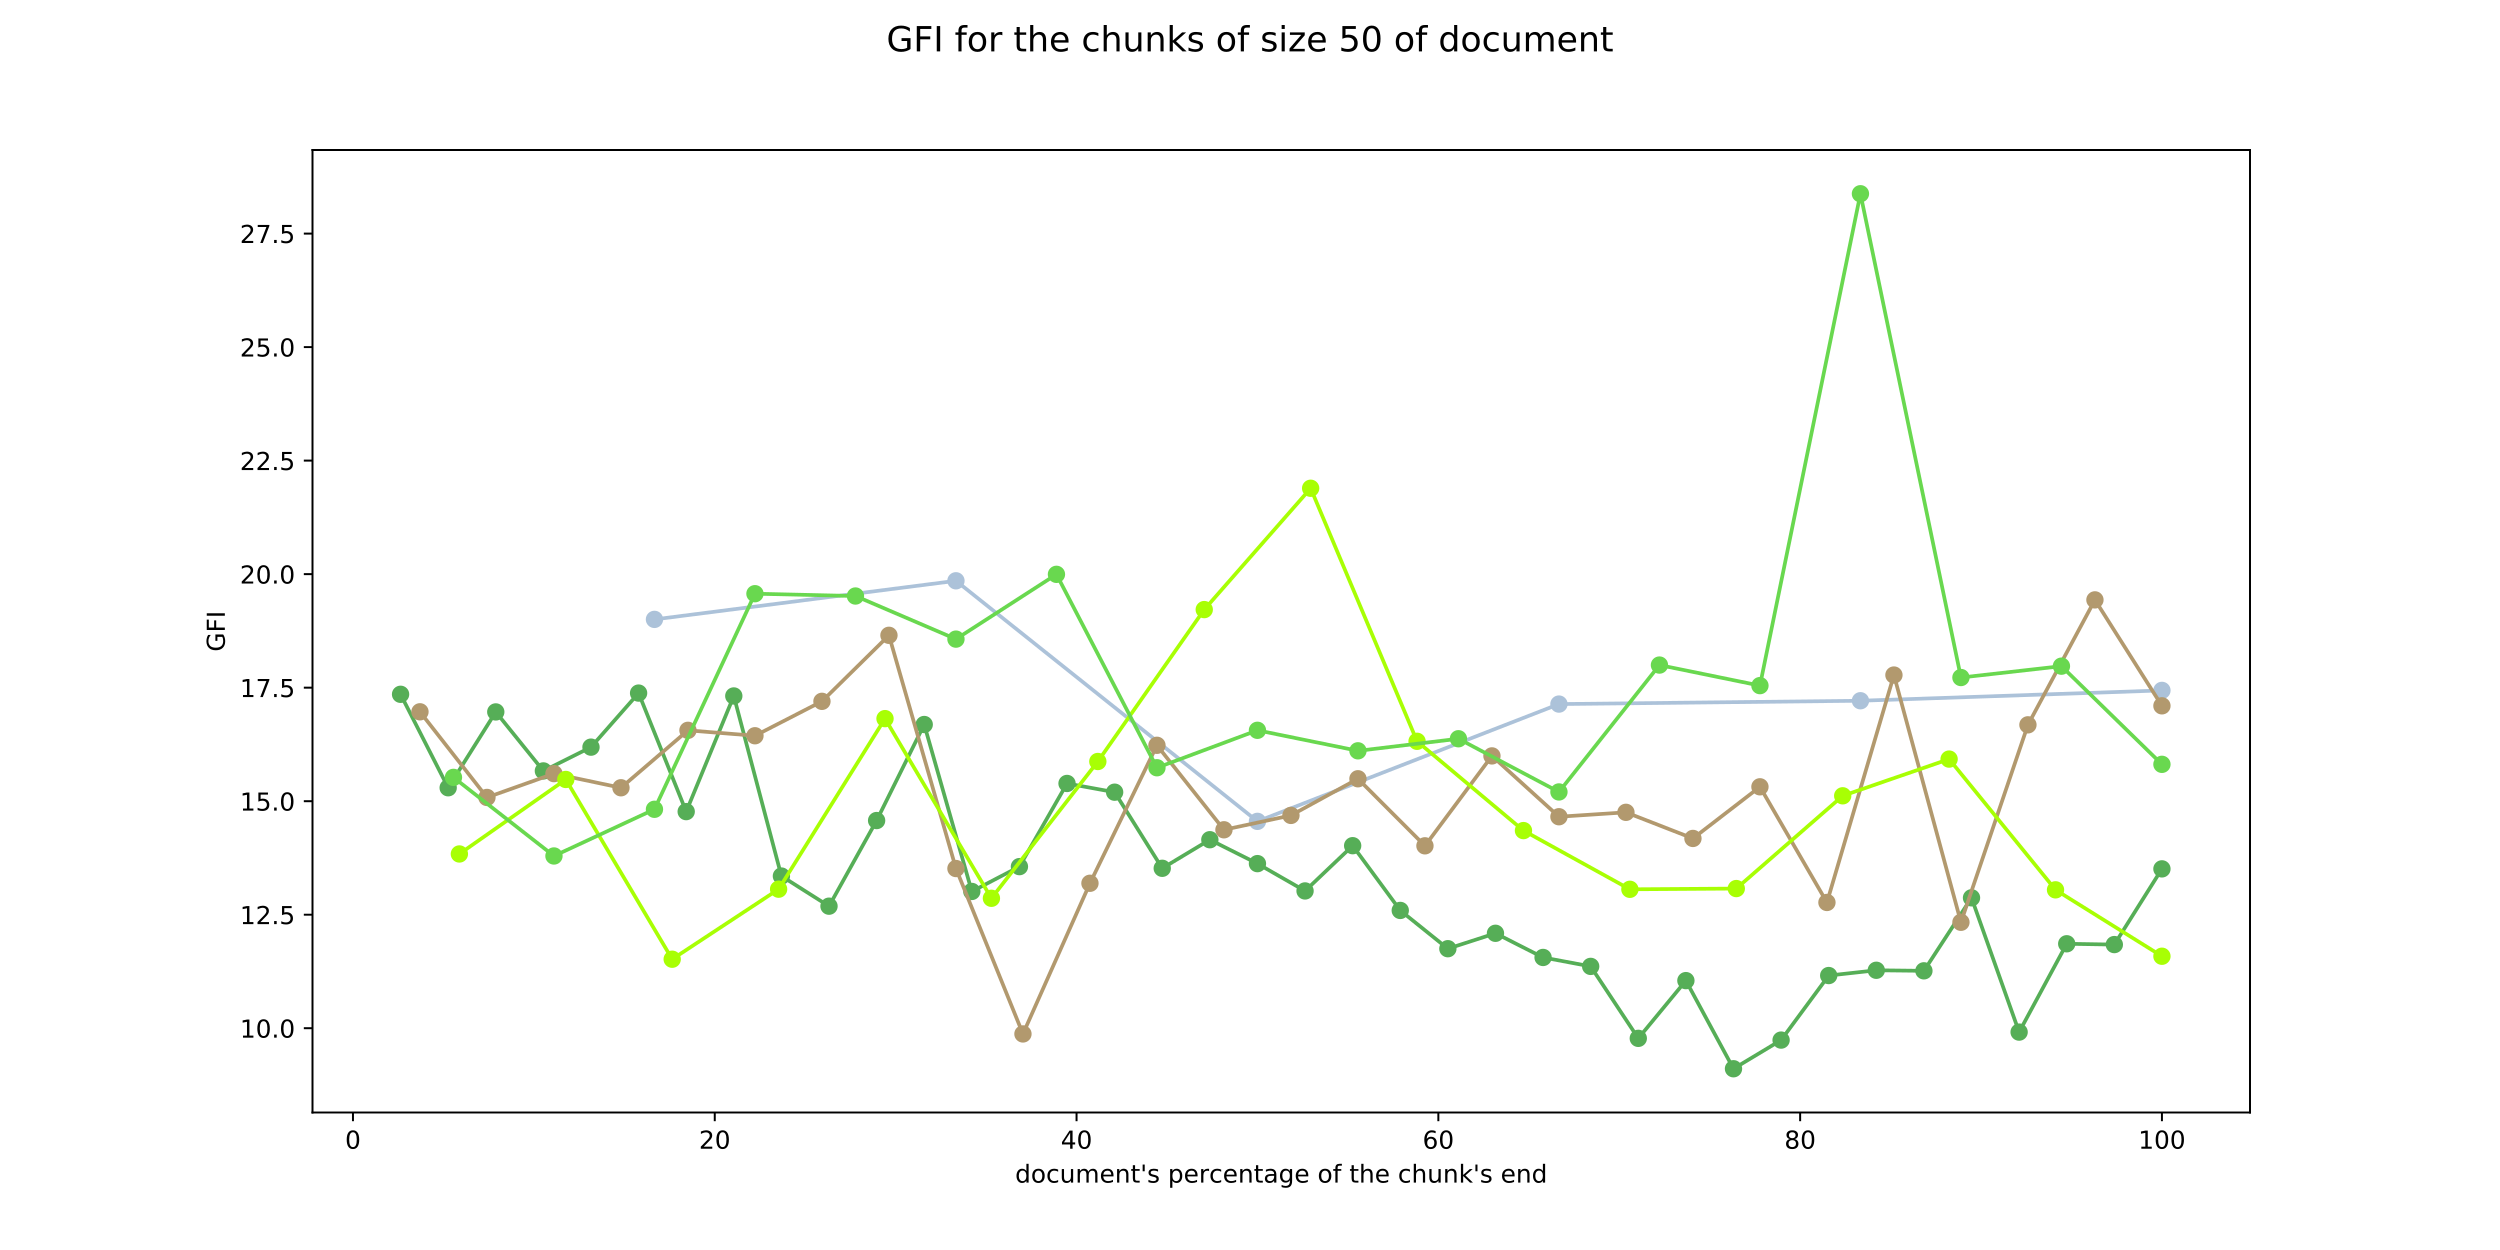 <?xml version="1.0" encoding="utf-8" standalone="no"?>
<!DOCTYPE svg PUBLIC "-//W3C//DTD SVG 1.1//EN"
  "http://www.w3.org/Graphics/SVG/1.1/DTD/svg11.dtd">
<!-- Created with matplotlib (http://matplotlib.org/) -->
<svg height="504pt" version="1.1" viewBox="0 0 1008 504" width="1008pt" xmlns="http://www.w3.org/2000/svg" xmlns:xlink="http://www.w3.org/1999/xlink">
 <defs>
  <style type="text/css">
*{stroke-linecap:butt;stroke-linejoin:round;}
  </style>
 </defs>
 <g id="figure_1">
  <g id="patch_1">
   <path d="M 0 504 
L 1008 504 
L 1008 0 
L 0 0 
z
" style="fill:#ffffff;"/>
  </g>
  <g id="axes_1">
   <g id="patch_2">
    <path d="M 126 448.56 
L 907.2 448.56 
L 907.2 60.48 
L 126 60.48 
z
" style="fill:#ffffff;"/>
   </g>
   <g id="matplotlib.axis_1">
    <g id="xtick_1">
     <g id="line2d_1">
      <defs>
       <path d="M 0 0 
L 0 3.5 
" id="mff44b86aa5" style="stroke:#000000;stroke-width:0.8;"/>
      </defs>
      <g>
       <use style="stroke:#000000;stroke-width:0.8;" x="142.315" xlink:href="#mff44b86aa5" y="448.56"/>
      </g>
     </g>
     <g id="text_1">
      <!-- 0 -->
      <defs>
       <path d="M 31.781 66.406 
Q 24.172 66.406 20.328 58.906 
Q 16.5 51.422 16.5 36.375 
Q 16.5 21.391 20.328 13.891 
Q 24.172 6.391 31.781 6.391 
Q 39.453 6.391 43.281 13.891 
Q 47.125 21.391 47.125 36.375 
Q 47.125 51.422 43.281 58.906 
Q 39.453 66.406 31.781 66.406 
z
M 31.781 74.219 
Q 44.047 74.219 50.516 64.516 
Q 56.984 54.828 56.984 36.375 
Q 56.984 17.969 50.516 8.266 
Q 44.047 -1.422 31.781 -1.422 
Q 19.531 -1.422 13.062 8.266 
Q 6.594 17.969 6.594 36.375 
Q 6.594 54.828 13.062 64.516 
Q 19.531 74.219 31.781 74.219 
z
" id="DejaVuSans-30"/>
      </defs>
      <g transform="translate(139.134 463.158)scale(0.1 -0.1)">
       <use xlink:href="#DejaVuSans-30"/>
      </g>
     </g>
    </g>
    <g id="xtick_2">
     <g id="line2d_2">
      <g>
       <use style="stroke:#000000;stroke-width:0.8;" x="288.19" xlink:href="#mff44b86aa5" y="448.56"/>
      </g>
     </g>
     <g id="text_2">
      <!-- 20 -->
      <defs>
       <path d="M 19.188 8.297 
L 53.609 8.297 
L 53.609 0 
L 7.328 0 
L 7.328 8.297 
Q 12.938 14.109 22.625 23.891 
Q 32.328 33.688 34.812 36.531 
Q 39.547 41.844 41.422 45.531 
Q 43.312 49.219 43.312 52.781 
Q 43.312 58.594 39.234 62.25 
Q 35.156 65.922 28.609 65.922 
Q 23.969 65.922 18.812 64.312 
Q 13.672 62.703 7.812 59.422 
L 7.812 69.391 
Q 13.766 71.781 18.938 73 
Q 24.125 74.219 28.422 74.219 
Q 39.75 74.219 46.484 68.547 
Q 53.219 62.891 53.219 53.422 
Q 53.219 48.922 51.531 44.891 
Q 49.859 40.875 45.406 35.406 
Q 44.188 33.984 37.641 27.219 
Q 31.109 20.453 19.188 8.297 
z
" id="DejaVuSans-32"/>
      </defs>
      <g transform="translate(281.828 463.158)scale(0.1 -0.1)">
       <use xlink:href="#DejaVuSans-32"/>
       <use x="63.623" xlink:href="#DejaVuSans-30"/>
      </g>
     </g>
    </g>
    <g id="xtick_3">
     <g id="line2d_3">
      <g>
       <use style="stroke:#000000;stroke-width:0.8;" x="434.065" xlink:href="#mff44b86aa5" y="448.56"/>
      </g>
     </g>
     <g id="text_3">
      <!-- 40 -->
      <defs>
       <path d="M 37.797 64.312 
L 12.891 25.391 
L 37.797 25.391 
z
M 35.203 72.906 
L 47.609 72.906 
L 47.609 25.391 
L 58.016 25.391 
L 58.016 17.188 
L 47.609 17.188 
L 47.609 0 
L 37.797 0 
L 37.797 17.188 
L 4.891 17.188 
L 4.891 26.703 
z
" id="DejaVuSans-34"/>
      </defs>
      <g transform="translate(427.703 463.158)scale(0.1 -0.1)">
       <use xlink:href="#DejaVuSans-34"/>
       <use x="63.623" xlink:href="#DejaVuSans-30"/>
      </g>
     </g>
    </g>
    <g id="xtick_4">
     <g id="line2d_4">
      <g>
       <use style="stroke:#000000;stroke-width:0.8;" x="579.941" xlink:href="#mff44b86aa5" y="448.56"/>
      </g>
     </g>
     <g id="text_4">
      <!-- 60 -->
      <defs>
       <path d="M 33.016 40.375 
Q 26.375 40.375 22.484 35.828 
Q 18.609 31.297 18.609 23.391 
Q 18.609 15.531 22.484 10.953 
Q 26.375 6.391 33.016 6.391 
Q 39.656 6.391 43.531 10.953 
Q 47.406 15.531 47.406 23.391 
Q 47.406 31.297 43.531 35.828 
Q 39.656 40.375 33.016 40.375 
z
M 52.594 71.297 
L 52.594 62.312 
Q 48.875 64.062 45.094 64.984 
Q 41.312 65.922 37.594 65.922 
Q 27.828 65.922 22.672 59.328 
Q 17.531 52.734 16.797 39.406 
Q 19.672 43.656 24.016 45.922 
Q 28.375 48.188 33.594 48.188 
Q 44.578 48.188 50.953 41.516 
Q 57.328 34.859 57.328 23.391 
Q 57.328 12.156 50.688 5.359 
Q 44.047 -1.422 33.016 -1.422 
Q 20.359 -1.422 13.672 8.266 
Q 6.984 17.969 6.984 36.375 
Q 6.984 53.656 15.188 63.938 
Q 23.391 74.219 37.203 74.219 
Q 40.922 74.219 44.703 73.484 
Q 48.484 72.75 52.594 71.297 
z
" id="DejaVuSans-36"/>
      </defs>
      <g transform="translate(573.578 463.158)scale(0.1 -0.1)">
       <use xlink:href="#DejaVuSans-36"/>
       <use x="63.623" xlink:href="#DejaVuSans-30"/>
      </g>
     </g>
    </g>
    <g id="xtick_5">
     <g id="line2d_5">
      <g>
       <use style="stroke:#000000;stroke-width:0.8;" x="725.816" xlink:href="#mff44b86aa5" y="448.56"/>
      </g>
     </g>
     <g id="text_5">
      <!-- 80 -->
      <defs>
       <path d="M 31.781 34.625 
Q 24.75 34.625 20.719 30.859 
Q 16.703 27.094 16.703 20.516 
Q 16.703 13.922 20.719 10.156 
Q 24.75 6.391 31.781 6.391 
Q 38.812 6.391 42.859 10.172 
Q 46.922 13.969 46.922 20.516 
Q 46.922 27.094 42.891 30.859 
Q 38.875 34.625 31.781 34.625 
z
M 21.922 38.812 
Q 15.578 40.375 12.031 44.719 
Q 8.5 49.078 8.5 55.328 
Q 8.5 64.062 14.719 69.141 
Q 20.953 74.219 31.781 74.219 
Q 42.672 74.219 48.875 69.141 
Q 55.078 64.062 55.078 55.328 
Q 55.078 49.078 51.531 44.719 
Q 48 40.375 41.703 38.812 
Q 48.828 37.156 52.797 32.312 
Q 56.781 27.484 56.781 20.516 
Q 56.781 9.906 50.312 4.234 
Q 43.844 -1.422 31.781 -1.422 
Q 19.734 -1.422 13.25 4.234 
Q 6.781 9.906 6.781 20.516 
Q 6.781 27.484 10.781 32.312 
Q 14.797 37.156 21.922 38.812 
z
M 18.312 54.391 
Q 18.312 48.734 21.844 45.562 
Q 25.391 42.391 31.781 42.391 
Q 38.141 42.391 41.719 45.562 
Q 45.312 48.734 45.312 54.391 
Q 45.312 60.062 41.719 63.234 
Q 38.141 66.406 31.781 66.406 
Q 25.391 66.406 21.844 63.234 
Q 18.312 60.062 18.312 54.391 
z
" id="DejaVuSans-38"/>
      </defs>
      <g transform="translate(719.453 463.158)scale(0.1 -0.1)">
       <use xlink:href="#DejaVuSans-38"/>
       <use x="63.623" xlink:href="#DejaVuSans-30"/>
      </g>
     </g>
    </g>
    <g id="xtick_6">
     <g id="line2d_6">
      <g>
       <use style="stroke:#000000;stroke-width:0.8;" x="871.691" xlink:href="#mff44b86aa5" y="448.56"/>
      </g>
     </g>
     <g id="text_6">
      <!-- 100 -->
      <defs>
       <path d="M 12.406 8.297 
L 28.516 8.297 
L 28.516 63.922 
L 10.984 60.406 
L 10.984 69.391 
L 28.422 72.906 
L 38.281 72.906 
L 38.281 8.297 
L 54.391 8.297 
L 54.391 0 
L 12.406 0 
z
" id="DejaVuSans-31"/>
      </defs>
      <g transform="translate(862.147 463.158)scale(0.1 -0.1)">
       <use xlink:href="#DejaVuSans-31"/>
       <use x="63.623" xlink:href="#DejaVuSans-30"/>
       <use x="127.246" xlink:href="#DejaVuSans-30"/>
      </g>
     </g>
    </g>
    <g id="text_7">
     <!-- document's percentage of the chunk's end -->
     <defs>
      <path d="M 45.406 46.391 
L 45.406 75.984 
L 54.391 75.984 
L 54.391 0 
L 45.406 0 
L 45.406 8.203 
Q 42.578 3.328 38.25 0.953 
Q 33.938 -1.422 27.875 -1.422 
Q 17.969 -1.422 11.734 6.484 
Q 5.516 14.406 5.516 27.297 
Q 5.516 40.188 11.734 48.094 
Q 17.969 56 27.875 56 
Q 33.938 56 38.25 53.625 
Q 42.578 51.266 45.406 46.391 
z
M 14.797 27.297 
Q 14.797 17.391 18.875 11.75 
Q 22.953 6.109 30.078 6.109 
Q 37.203 6.109 41.297 11.75 
Q 45.406 17.391 45.406 27.297 
Q 45.406 37.203 41.297 42.844 
Q 37.203 48.484 30.078 48.484 
Q 22.953 48.484 18.875 42.844 
Q 14.797 37.203 14.797 27.297 
z
" id="DejaVuSans-64"/>
      <path d="M 30.609 48.391 
Q 23.391 48.391 19.188 42.75 
Q 14.984 37.109 14.984 27.297 
Q 14.984 17.484 19.156 11.844 
Q 23.344 6.203 30.609 6.203 
Q 37.797 6.203 41.984 11.859 
Q 46.188 17.531 46.188 27.297 
Q 46.188 37.016 41.984 42.703 
Q 37.797 48.391 30.609 48.391 
z
M 30.609 56 
Q 42.328 56 49.016 48.375 
Q 55.719 40.766 55.719 27.297 
Q 55.719 13.875 49.016 6.219 
Q 42.328 -1.422 30.609 -1.422 
Q 18.844 -1.422 12.172 6.219 
Q 5.516 13.875 5.516 27.297 
Q 5.516 40.766 12.172 48.375 
Q 18.844 56 30.609 56 
z
" id="DejaVuSans-6f"/>
      <path d="M 48.781 52.594 
L 48.781 44.188 
Q 44.969 46.297 41.141 47.344 
Q 37.312 48.391 33.406 48.391 
Q 24.656 48.391 19.812 42.844 
Q 14.984 37.312 14.984 27.297 
Q 14.984 17.281 19.812 11.734 
Q 24.656 6.203 33.406 6.203 
Q 37.312 6.203 41.141 7.25 
Q 44.969 8.297 48.781 10.406 
L 48.781 2.094 
Q 45.016 0.344 40.984 -0.531 
Q 36.969 -1.422 32.422 -1.422 
Q 20.062 -1.422 12.781 6.344 
Q 5.516 14.109 5.516 27.297 
Q 5.516 40.672 12.859 48.328 
Q 20.219 56 33.016 56 
Q 37.156 56 41.109 55.141 
Q 45.062 54.297 48.781 52.594 
z
" id="DejaVuSans-63"/>
      <path d="M 8.5 21.578 
L 8.5 54.688 
L 17.484 54.688 
L 17.484 21.922 
Q 17.484 14.156 20.5 10.266 
Q 23.531 6.391 29.594 6.391 
Q 36.859 6.391 41.078 11.031 
Q 45.312 15.672 45.312 23.688 
L 45.312 54.688 
L 54.297 54.688 
L 54.297 0 
L 45.312 0 
L 45.312 8.406 
Q 42.047 3.422 37.719 1 
Q 33.406 -1.422 27.688 -1.422 
Q 18.266 -1.422 13.375 4.438 
Q 8.5 10.297 8.5 21.578 
z
M 31.109 56 
z
" id="DejaVuSans-75"/>
      <path d="M 52 44.188 
Q 55.375 50.25 60.062 53.125 
Q 64.75 56 71.094 56 
Q 79.641 56 84.281 50.016 
Q 88.922 44.047 88.922 33.016 
L 88.922 0 
L 79.891 0 
L 79.891 32.719 
Q 79.891 40.578 77.094 44.375 
Q 74.312 48.188 68.609 48.188 
Q 61.625 48.188 57.562 43.547 
Q 53.516 38.922 53.516 30.906 
L 53.516 0 
L 44.484 0 
L 44.484 32.719 
Q 44.484 40.625 41.703 44.406 
Q 38.922 48.188 33.109 48.188 
Q 26.219 48.188 22.156 43.531 
Q 18.109 38.875 18.109 30.906 
L 18.109 0 
L 9.078 0 
L 9.078 54.688 
L 18.109 54.688 
L 18.109 46.188 
Q 21.188 51.219 25.484 53.609 
Q 29.781 56 35.688 56 
Q 41.656 56 45.828 52.969 
Q 50 49.953 52 44.188 
z
" id="DejaVuSans-6d"/>
      <path d="M 56.203 29.594 
L 56.203 25.203 
L 14.891 25.203 
Q 15.484 15.922 20.484 11.062 
Q 25.484 6.203 34.422 6.203 
Q 39.594 6.203 44.453 7.469 
Q 49.312 8.734 54.109 11.281 
L 54.109 2.781 
Q 49.266 0.734 44.188 -0.344 
Q 39.109 -1.422 33.891 -1.422 
Q 20.797 -1.422 13.156 6.188 
Q 5.516 13.812 5.516 26.812 
Q 5.516 40.234 12.766 48.109 
Q 20.016 56 32.328 56 
Q 43.359 56 49.781 48.891 
Q 56.203 41.797 56.203 29.594 
z
M 47.219 32.234 
Q 47.125 39.594 43.094 43.984 
Q 39.062 48.391 32.422 48.391 
Q 24.906 48.391 20.391 44.141 
Q 15.875 39.891 15.188 32.172 
z
" id="DejaVuSans-65"/>
      <path d="M 54.891 33.016 
L 54.891 0 
L 45.906 0 
L 45.906 32.719 
Q 45.906 40.484 42.875 44.328 
Q 39.844 48.188 33.797 48.188 
Q 26.516 48.188 22.312 43.547 
Q 18.109 38.922 18.109 30.906 
L 18.109 0 
L 9.078 0 
L 9.078 54.688 
L 18.109 54.688 
L 18.109 46.188 
Q 21.344 51.125 25.703 53.562 
Q 30.078 56 35.797 56 
Q 45.219 56 50.047 50.172 
Q 54.891 44.344 54.891 33.016 
z
" id="DejaVuSans-6e"/>
      <path d="M 18.312 70.219 
L 18.312 54.688 
L 36.812 54.688 
L 36.812 47.703 
L 18.312 47.703 
L 18.312 18.016 
Q 18.312 11.328 20.141 9.422 
Q 21.969 7.516 27.594 7.516 
L 36.812 7.516 
L 36.812 0 
L 27.594 0 
Q 17.188 0 13.234 3.875 
Q 9.281 7.766 9.281 18.016 
L 9.281 47.703 
L 2.688 47.703 
L 2.688 54.688 
L 9.281 54.688 
L 9.281 70.219 
z
" id="DejaVuSans-74"/>
      <path d="M 17.922 72.906 
L 17.922 45.797 
L 9.625 45.797 
L 9.625 72.906 
z
" id="DejaVuSans-27"/>
      <path d="M 44.281 53.078 
L 44.281 44.578 
Q 40.484 46.531 36.375 47.5 
Q 32.281 48.484 27.875 48.484 
Q 21.188 48.484 17.844 46.438 
Q 14.5 44.391 14.5 40.281 
Q 14.5 37.156 16.891 35.375 
Q 19.281 33.594 26.516 31.984 
L 29.594 31.297 
Q 39.156 29.25 43.188 25.516 
Q 47.219 21.781 47.219 15.094 
Q 47.219 7.469 41.188 3.016 
Q 35.156 -1.422 24.609 -1.422 
Q 20.219 -1.422 15.453 -0.562 
Q 10.688 0.297 5.422 2 
L 5.422 11.281 
Q 10.406 8.688 15.234 7.391 
Q 20.062 6.109 24.812 6.109 
Q 31.156 6.109 34.562 8.281 
Q 37.984 10.453 37.984 14.406 
Q 37.984 18.062 35.516 20.016 
Q 33.062 21.969 24.703 23.781 
L 21.578 24.516 
Q 13.234 26.266 9.516 29.906 
Q 5.812 33.547 5.812 39.891 
Q 5.812 47.609 11.281 51.797 
Q 16.75 56 26.812 56 
Q 31.781 56 36.172 55.266 
Q 40.578 54.547 44.281 53.078 
z
" id="DejaVuSans-73"/>
      <path id="DejaVuSans-20"/>
      <path d="M 18.109 8.203 
L 18.109 -20.797 
L 9.078 -20.797 
L 9.078 54.688 
L 18.109 54.688 
L 18.109 46.391 
Q 20.953 51.266 25.266 53.625 
Q 29.594 56 35.594 56 
Q 45.562 56 51.781 48.094 
Q 58.016 40.188 58.016 27.297 
Q 58.016 14.406 51.781 6.484 
Q 45.562 -1.422 35.594 -1.422 
Q 29.594 -1.422 25.266 0.953 
Q 20.953 3.328 18.109 8.203 
z
M 48.688 27.297 
Q 48.688 37.203 44.609 42.844 
Q 40.531 48.484 33.406 48.484 
Q 26.266 48.484 22.188 42.844 
Q 18.109 37.203 18.109 27.297 
Q 18.109 17.391 22.188 11.75 
Q 26.266 6.109 33.406 6.109 
Q 40.531 6.109 44.609 11.75 
Q 48.688 17.391 48.688 27.297 
z
" id="DejaVuSans-70"/>
      <path d="M 41.109 46.297 
Q 39.594 47.172 37.812 47.578 
Q 36.031 48 33.891 48 
Q 26.266 48 22.188 43.047 
Q 18.109 38.094 18.109 28.812 
L 18.109 0 
L 9.078 0 
L 9.078 54.688 
L 18.109 54.688 
L 18.109 46.188 
Q 20.953 51.172 25.484 53.578 
Q 30.031 56 36.531 56 
Q 37.453 56 38.578 55.875 
Q 39.703 55.766 41.062 55.516 
z
" id="DejaVuSans-72"/>
      <path d="M 34.281 27.484 
Q 23.391 27.484 19.188 25 
Q 14.984 22.516 14.984 16.5 
Q 14.984 11.719 18.141 8.906 
Q 21.297 6.109 26.703 6.109 
Q 34.188 6.109 38.703 11.406 
Q 43.219 16.703 43.219 25.484 
L 43.219 27.484 
z
M 52.203 31.203 
L 52.203 0 
L 43.219 0 
L 43.219 8.297 
Q 40.141 3.328 35.547 0.953 
Q 30.953 -1.422 24.312 -1.422 
Q 15.922 -1.422 10.953 3.297 
Q 6 8.016 6 15.922 
Q 6 25.141 12.172 29.828 
Q 18.359 34.516 30.609 34.516 
L 43.219 34.516 
L 43.219 35.406 
Q 43.219 41.609 39.141 45 
Q 35.062 48.391 27.688 48.391 
Q 23 48.391 18.547 47.266 
Q 14.109 46.141 10.016 43.891 
L 10.016 52.203 
Q 14.938 54.109 19.578 55.047 
Q 24.219 56 28.609 56 
Q 40.484 56 46.344 49.844 
Q 52.203 43.703 52.203 31.203 
z
" id="DejaVuSans-61"/>
      <path d="M 45.406 27.984 
Q 45.406 37.75 41.375 43.109 
Q 37.359 48.484 30.078 48.484 
Q 22.859 48.484 18.828 43.109 
Q 14.797 37.75 14.797 27.984 
Q 14.797 18.266 18.828 12.891 
Q 22.859 7.516 30.078 7.516 
Q 37.359 7.516 41.375 12.891 
Q 45.406 18.266 45.406 27.984 
z
M 54.391 6.781 
Q 54.391 -7.172 48.188 -13.984 
Q 42 -20.797 29.203 -20.797 
Q 24.469 -20.797 20.266 -20.094 
Q 16.062 -19.391 12.109 -17.922 
L 12.109 -9.188 
Q 16.062 -11.328 19.922 -12.344 
Q 23.781 -13.375 27.781 -13.375 
Q 36.625 -13.375 41.016 -8.766 
Q 45.406 -4.156 45.406 5.172 
L 45.406 9.625 
Q 42.625 4.781 38.281 2.391 
Q 33.938 0 27.875 0 
Q 17.828 0 11.672 7.656 
Q 5.516 15.328 5.516 27.984 
Q 5.516 40.672 11.672 48.328 
Q 17.828 56 27.875 56 
Q 33.938 56 38.281 53.609 
Q 42.625 51.219 45.406 46.391 
L 45.406 54.688 
L 54.391 54.688 
z
" id="DejaVuSans-67"/>
      <path d="M 37.109 75.984 
L 37.109 68.5 
L 28.516 68.5 
Q 23.688 68.5 21.797 66.547 
Q 19.922 64.594 19.922 59.516 
L 19.922 54.688 
L 34.719 54.688 
L 34.719 47.703 
L 19.922 47.703 
L 19.922 0 
L 10.891 0 
L 10.891 47.703 
L 2.297 47.703 
L 2.297 54.688 
L 10.891 54.688 
L 10.891 58.5 
Q 10.891 67.625 15.141 71.797 
Q 19.391 75.984 28.609 75.984 
z
" id="DejaVuSans-66"/>
      <path d="M 54.891 33.016 
L 54.891 0 
L 45.906 0 
L 45.906 32.719 
Q 45.906 40.484 42.875 44.328 
Q 39.844 48.188 33.797 48.188 
Q 26.516 48.188 22.312 43.547 
Q 18.109 38.922 18.109 30.906 
L 18.109 0 
L 9.078 0 
L 9.078 75.984 
L 18.109 75.984 
L 18.109 46.188 
Q 21.344 51.125 25.703 53.562 
Q 30.078 56 35.797 56 
Q 45.219 56 50.047 50.172 
Q 54.891 44.344 54.891 33.016 
z
" id="DejaVuSans-68"/>
      <path d="M 9.078 75.984 
L 18.109 75.984 
L 18.109 31.109 
L 44.922 54.688 
L 56.391 54.688 
L 27.391 29.109 
L 57.625 0 
L 45.906 0 
L 18.109 26.703 
L 18.109 0 
L 9.078 0 
z
" id="DejaVuSans-6b"/>
     </defs>
     <g transform="translate(409.3 476.837)scale(0.1 -0.1)">
      <use xlink:href="#DejaVuSans-64"/>
      <use x="63.477" xlink:href="#DejaVuSans-6f"/>
      <use x="124.658" xlink:href="#DejaVuSans-63"/>
      <use x="179.639" xlink:href="#DejaVuSans-75"/>
      <use x="243.018" xlink:href="#DejaVuSans-6d"/>
      <use x="340.43" xlink:href="#DejaVuSans-65"/>
      <use x="401.953" xlink:href="#DejaVuSans-6e"/>
      <use x="465.332" xlink:href="#DejaVuSans-74"/>
      <use x="504.541" xlink:href="#DejaVuSans-27"/>
      <use x="532.031" xlink:href="#DejaVuSans-73"/>
      <use x="584.131" xlink:href="#DejaVuSans-20"/>
      <use x="615.918" xlink:href="#DejaVuSans-70"/>
      <use x="679.395" xlink:href="#DejaVuSans-65"/>
      <use x="740.918" xlink:href="#DejaVuSans-72"/>
      <use x="782" xlink:href="#DejaVuSans-63"/>
      <use x="836.98" xlink:href="#DejaVuSans-65"/>
      <use x="898.504" xlink:href="#DejaVuSans-6e"/>
      <use x="961.883" xlink:href="#DejaVuSans-74"/>
      <use x="1001.092" xlink:href="#DejaVuSans-61"/>
      <use x="1062.371" xlink:href="#DejaVuSans-67"/>
      <use x="1125.848" xlink:href="#DejaVuSans-65"/>
      <use x="1187.371" xlink:href="#DejaVuSans-20"/>
      <use x="1219.158" xlink:href="#DejaVuSans-6f"/>
      <use x="1280.34" xlink:href="#DejaVuSans-66"/>
      <use x="1315.545" xlink:href="#DejaVuSans-20"/>
      <use x="1347.332" xlink:href="#DejaVuSans-74"/>
      <use x="1386.541" xlink:href="#DejaVuSans-68"/>
      <use x="1449.92" xlink:href="#DejaVuSans-65"/>
      <use x="1511.443" xlink:href="#DejaVuSans-20"/>
      <use x="1543.23" xlink:href="#DejaVuSans-63"/>
      <use x="1598.211" xlink:href="#DejaVuSans-68"/>
      <use x="1661.59" xlink:href="#DejaVuSans-75"/>
      <use x="1724.969" xlink:href="#DejaVuSans-6e"/>
      <use x="1788.348" xlink:href="#DejaVuSans-6b"/>
      <use x="1846.258" xlink:href="#DejaVuSans-27"/>
      <use x="1873.748" xlink:href="#DejaVuSans-73"/>
      <use x="1925.848" xlink:href="#DejaVuSans-20"/>
      <use x="1957.635" xlink:href="#DejaVuSans-65"/>
      <use x="2019.158" xlink:href="#DejaVuSans-6e"/>
      <use x="2082.537" xlink:href="#DejaVuSans-64"/>
     </g>
    </g>
   </g>
   <g id="matplotlib.axis_2">
    <g id="ytick_1">
     <g id="line2d_7">
      <defs>
       <path d="M 0 0 
L -3.5 0 
" id="me5373a3cce" style="stroke:#000000;stroke-width:0.8;"/>
      </defs>
      <g>
       <use style="stroke:#000000;stroke-width:0.8;" x="126" xlink:href="#me5373a3cce" y="414.58"/>
      </g>
     </g>
     <g id="text_8">
      <!-- 10.0 -->
      <defs>
       <path d="M 10.688 12.406 
L 21 12.406 
L 21 0 
L 10.688 0 
z
" id="DejaVuSans-2e"/>
      </defs>
      <g transform="translate(96.734 418.379)scale(0.1 -0.1)">
       <use xlink:href="#DejaVuSans-31"/>
       <use x="63.623" xlink:href="#DejaVuSans-30"/>
       <use x="127.246" xlink:href="#DejaVuSans-2e"/>
       <use x="159.033" xlink:href="#DejaVuSans-30"/>
      </g>
     </g>
    </g>
    <g id="ytick_2">
     <g id="line2d_8">
      <g>
       <use style="stroke:#000000;stroke-width:0.8;" x="126" xlink:href="#me5373a3cce" y="368.808"/>
      </g>
     </g>
     <g id="text_9">
      <!-- 12.5 -->
      <defs>
       <path d="M 10.797 72.906 
L 49.516 72.906 
L 49.516 64.594 
L 19.828 64.594 
L 19.828 46.734 
Q 21.969 47.469 24.109 47.828 
Q 26.266 48.188 28.422 48.188 
Q 40.625 48.188 47.75 41.5 
Q 54.891 34.812 54.891 23.391 
Q 54.891 11.625 47.562 5.094 
Q 40.234 -1.422 26.906 -1.422 
Q 22.312 -1.422 17.547 -0.641 
Q 12.797 0.141 7.719 1.703 
L 7.719 11.625 
Q 12.109 9.234 16.797 8.062 
Q 21.484 6.891 26.703 6.891 
Q 35.156 6.891 40.078 11.328 
Q 45.016 15.766 45.016 23.391 
Q 45.016 31 40.078 35.438 
Q 35.156 39.891 26.703 39.891 
Q 22.75 39.891 18.812 39.016 
Q 14.891 38.141 10.797 36.281 
z
" id="DejaVuSans-35"/>
      </defs>
      <g transform="translate(96.734 372.607)scale(0.1 -0.1)">
       <use xlink:href="#DejaVuSans-31"/>
       <use x="63.623" xlink:href="#DejaVuSans-32"/>
       <use x="127.246" xlink:href="#DejaVuSans-2e"/>
       <use x="159.033" xlink:href="#DejaVuSans-35"/>
      </g>
     </g>
    </g>
    <g id="ytick_3">
     <g id="line2d_9">
      <g>
       <use style="stroke:#000000;stroke-width:0.8;" x="126" xlink:href="#me5373a3cce" y="323.036"/>
      </g>
     </g>
     <g id="text_10">
      <!-- 15.0 -->
      <g transform="translate(96.734 326.836)scale(0.1 -0.1)">
       <use xlink:href="#DejaVuSans-31"/>
       <use x="63.623" xlink:href="#DejaVuSans-35"/>
       <use x="127.246" xlink:href="#DejaVuSans-2e"/>
       <use x="159.033" xlink:href="#DejaVuSans-30"/>
      </g>
     </g>
    </g>
    <g id="ytick_4">
     <g id="line2d_10">
      <g>
       <use style="stroke:#000000;stroke-width:0.8;" x="126" xlink:href="#me5373a3cce" y="277.265"/>
      </g>
     </g>
     <g id="text_11">
      <!-- 17.5 -->
      <defs>
       <path d="M 8.203 72.906 
L 55.078 72.906 
L 55.078 68.703 
L 28.609 0 
L 18.312 0 
L 43.219 64.594 
L 8.203 64.594 
z
" id="DejaVuSans-37"/>
      </defs>
      <g transform="translate(96.734 281.064)scale(0.1 -0.1)">
       <use xlink:href="#DejaVuSans-31"/>
       <use x="63.623" xlink:href="#DejaVuSans-37"/>
       <use x="127.246" xlink:href="#DejaVuSans-2e"/>
       <use x="159.033" xlink:href="#DejaVuSans-35"/>
      </g>
     </g>
    </g>
    <g id="ytick_5">
     <g id="line2d_11">
      <g>
       <use style="stroke:#000000;stroke-width:0.8;" x="126" xlink:href="#me5373a3cce" y="231.493"/>
      </g>
     </g>
     <g id="text_12">
      <!-- 20.0 -->
      <g transform="translate(96.734 235.292)scale(0.1 -0.1)">
       <use xlink:href="#DejaVuSans-32"/>
       <use x="63.623" xlink:href="#DejaVuSans-30"/>
       <use x="127.246" xlink:href="#DejaVuSans-2e"/>
       <use x="159.033" xlink:href="#DejaVuSans-30"/>
      </g>
     </g>
    </g>
    <g id="ytick_6">
     <g id="line2d_12">
      <g>
       <use style="stroke:#000000;stroke-width:0.8;" x="126" xlink:href="#me5373a3cce" y="185.722"/>
      </g>
     </g>
     <g id="text_13">
      <!-- 22.5 -->
      <g transform="translate(96.734 189.521)scale(0.1 -0.1)">
       <use xlink:href="#DejaVuSans-32"/>
       <use x="63.623" xlink:href="#DejaVuSans-32"/>
       <use x="127.246" xlink:href="#DejaVuSans-2e"/>
       <use x="159.033" xlink:href="#DejaVuSans-35"/>
      </g>
     </g>
    </g>
    <g id="ytick_7">
     <g id="line2d_13">
      <g>
       <use style="stroke:#000000;stroke-width:0.8;" x="126" xlink:href="#me5373a3cce" y="139.95"/>
      </g>
     </g>
     <g id="text_14">
      <!-- 25.0 -->
      <g transform="translate(96.734 143.749)scale(0.1 -0.1)">
       <use xlink:href="#DejaVuSans-32"/>
       <use x="63.623" xlink:href="#DejaVuSans-35"/>
       <use x="127.246" xlink:href="#DejaVuSans-2e"/>
       <use x="159.033" xlink:href="#DejaVuSans-30"/>
      </g>
     </g>
    </g>
    <g id="ytick_8">
     <g id="line2d_14">
      <g>
       <use style="stroke:#000000;stroke-width:0.8;" x="126" xlink:href="#me5373a3cce" y="94.178"/>
      </g>
     </g>
     <g id="text_15">
      <!-- 27.5 -->
      <g transform="translate(96.734 97.978)scale(0.1 -0.1)">
       <use xlink:href="#DejaVuSans-32"/>
       <use x="63.623" xlink:href="#DejaVuSans-37"/>
       <use x="127.246" xlink:href="#DejaVuSans-2e"/>
       <use x="159.033" xlink:href="#DejaVuSans-35"/>
      </g>
     </g>
    </g>
    <g id="text_16">
     <!-- GFI -->
     <defs>
      <path d="M 59.516 10.406 
L 59.516 29.984 
L 43.406 29.984 
L 43.406 38.094 
L 69.281 38.094 
L 69.281 6.781 
Q 63.578 2.734 56.688 0.656 
Q 49.812 -1.422 42 -1.422 
Q 24.906 -1.422 15.25 8.562 
Q 5.609 18.562 5.609 36.375 
Q 5.609 54.25 15.25 64.234 
Q 24.906 74.219 42 74.219 
Q 49.125 74.219 55.547 72.453 
Q 61.969 70.703 67.391 67.281 
L 67.391 56.781 
Q 61.922 61.422 55.766 63.766 
Q 49.609 66.109 42.828 66.109 
Q 29.438 66.109 22.719 58.641 
Q 16.016 51.172 16.016 36.375 
Q 16.016 21.625 22.719 14.156 
Q 29.438 6.688 42.828 6.688 
Q 48.047 6.688 52.141 7.594 
Q 56.25 8.5 59.516 10.406 
z
" id="DejaVuSans-47"/>
      <path d="M 9.812 72.906 
L 51.703 72.906 
L 51.703 64.594 
L 19.672 64.594 
L 19.672 43.109 
L 48.578 43.109 
L 48.578 34.812 
L 19.672 34.812 
L 19.672 0 
L 9.812 0 
z
" id="DejaVuSans-46"/>
      <path d="M 9.812 72.906 
L 19.672 72.906 
L 19.672 0 
L 9.812 0 
z
" id="DejaVuSans-49"/>
     </defs>
     <g transform="translate(90.655 262.745)rotate(-90)scale(0.1 -0.1)">
      <use xlink:href="#DejaVuSans-47"/>
      <use x="77.49" xlink:href="#DejaVuSans-46"/>
      <use x="135.01" xlink:href="#DejaVuSans-49"/>
     </g>
    </g>
   </g>
   <g id="line2d_15">
    <path clip-path="url(#pc1bf61f60d)" d="M 263.878 249.736 
L 385.44 234.179 
L 507.003 331.173 
L 628.566 283.883 
L 750.128 282.538 
L 871.691 278.372 
" style="fill:none;stroke:#acc2d9;stroke-linecap:square;stroke-width:1.5;"/>
    <defs>
     <path d="M 0 3 
C 0.796 3 1.559 2.684 2.121 2.121 
C 2.684 1.559 3 0.796 3 0 
C 3 -0.796 2.684 -1.559 2.121 -2.121 
C 1.559 -2.684 0.796 -3 0 -3 
C -0.796 -3 -1.559 -2.684 -2.121 -2.121 
C -2.684 -1.559 -3 -0.796 -3 0 
C -3 0.796 -2.684 1.559 -2.121 2.121 
C -1.559 2.684 -0.796 3 0 3 
z
" id="mb942b4895e" style="stroke:#acc2d9;"/>
    </defs>
    <g clip-path="url(#pc1bf61f60d)">
     <use style="fill:#acc2d9;stroke:#acc2d9;" x="263.878" xlink:href="#mb942b4895e" y="249.736"/>
     <use style="fill:#acc2d9;stroke:#acc2d9;" x="385.44" xlink:href="#mb942b4895e" y="234.179"/>
     <use style="fill:#acc2d9;stroke:#acc2d9;" x="507.003" xlink:href="#mb942b4895e" y="331.173"/>
     <use style="fill:#acc2d9;stroke:#acc2d9;" x="628.566" xlink:href="#mb942b4895e" y="283.883"/>
     <use style="fill:#acc2d9;stroke:#acc2d9;" x="750.128" xlink:href="#mb942b4895e" y="282.538"/>
     <use style="fill:#acc2d9;stroke:#acc2d9;" x="871.691" xlink:href="#mb942b4895e" y="278.372"/>
    </g>
   </g>
   <g id="line2d_16">
    <path clip-path="url(#pc1bf61f60d)" d="M 161.509 279.942 
L 180.703 317.623 
L 199.897 287.051 
L 219.091 310.836 
L 238.286 301.247 
L 257.48 279.453 
L 276.674 327.242 
L 295.868 280.613 
L 315.062 353.227 
L 334.256 365.371 
L 353.45 330.845 
L 372.644 292.122 
L 391.838 359.434 
L 411.032 349.423 
L 430.227 315.892 
L 449.421 319.411 
L 468.615 350.098 
L 487.809 338.573 
L 507.003 348.214 
L 526.197 359.227 
L 545.391 340.983 
L 564.585 367.089 
L 583.779 382.516 
L 602.973 376.304 
L 622.168 386.047 
L 641.362 389.651 
L 660.556 418.664 
L 679.75 395.387 
L 698.944 430.92 
L 718.138 419.365 
L 737.332 393.34 
L 756.526 391.216 
L 775.72 391.439 
L 794.914 361.999 
L 814.109 416.143 
L 833.303 380.531 
L 852.497 380.853 
L 871.691 350.329 
" style="fill:none;stroke:#56ae57;stroke-linecap:square;stroke-width:1.5;"/>
    <defs>
     <path d="M 0 3 
C 0.796 3 1.559 2.684 2.121 2.121 
C 2.684 1.559 3 0.796 3 0 
C 3 -0.796 2.684 -1.559 2.121 -2.121 
C 1.559 -2.684 0.796 -3 0 -3 
C -0.796 -3 -1.559 -2.684 -2.121 -2.121 
C -2.684 -1.559 -3 -0.796 -3 0 
C -3 0.796 -2.684 1.559 -2.121 2.121 
C -1.559 2.684 -0.796 3 0 3 
z
" id="m6f1d7043cc" style="stroke:#56ae57;"/>
    </defs>
    <g clip-path="url(#pc1bf61f60d)">
     <use style="fill:#56ae57;stroke:#56ae57;" x="161.509" xlink:href="#m6f1d7043cc" y="279.942"/>
     <use style="fill:#56ae57;stroke:#56ae57;" x="180.703" xlink:href="#m6f1d7043cc" y="317.623"/>
     <use style="fill:#56ae57;stroke:#56ae57;" x="199.897" xlink:href="#m6f1d7043cc" y="287.051"/>
     <use style="fill:#56ae57;stroke:#56ae57;" x="219.091" xlink:href="#m6f1d7043cc" y="310.836"/>
     <use style="fill:#56ae57;stroke:#56ae57;" x="238.286" xlink:href="#m6f1d7043cc" y="301.247"/>
     <use style="fill:#56ae57;stroke:#56ae57;" x="257.48" xlink:href="#m6f1d7043cc" y="279.453"/>
     <use style="fill:#56ae57;stroke:#56ae57;" x="276.674" xlink:href="#m6f1d7043cc" y="327.242"/>
     <use style="fill:#56ae57;stroke:#56ae57;" x="295.868" xlink:href="#m6f1d7043cc" y="280.613"/>
     <use style="fill:#56ae57;stroke:#56ae57;" x="315.062" xlink:href="#m6f1d7043cc" y="353.227"/>
     <use style="fill:#56ae57;stroke:#56ae57;" x="334.256" xlink:href="#m6f1d7043cc" y="365.371"/>
     <use style="fill:#56ae57;stroke:#56ae57;" x="353.45" xlink:href="#m6f1d7043cc" y="330.845"/>
     <use style="fill:#56ae57;stroke:#56ae57;" x="372.644" xlink:href="#m6f1d7043cc" y="292.122"/>
     <use style="fill:#56ae57;stroke:#56ae57;" x="391.838" xlink:href="#m6f1d7043cc" y="359.434"/>
     <use style="fill:#56ae57;stroke:#56ae57;" x="411.032" xlink:href="#m6f1d7043cc" y="349.423"/>
     <use style="fill:#56ae57;stroke:#56ae57;" x="430.227" xlink:href="#m6f1d7043cc" y="315.892"/>
     <use style="fill:#56ae57;stroke:#56ae57;" x="449.421" xlink:href="#m6f1d7043cc" y="319.411"/>
     <use style="fill:#56ae57;stroke:#56ae57;" x="468.615" xlink:href="#m6f1d7043cc" y="350.098"/>
     <use style="fill:#56ae57;stroke:#56ae57;" x="487.809" xlink:href="#m6f1d7043cc" y="338.573"/>
     <use style="fill:#56ae57;stroke:#56ae57;" x="507.003" xlink:href="#m6f1d7043cc" y="348.214"/>
     <use style="fill:#56ae57;stroke:#56ae57;" x="526.197" xlink:href="#m6f1d7043cc" y="359.227"/>
     <use style="fill:#56ae57;stroke:#56ae57;" x="545.391" xlink:href="#m6f1d7043cc" y="340.983"/>
     <use style="fill:#56ae57;stroke:#56ae57;" x="564.585" xlink:href="#m6f1d7043cc" y="367.089"/>
     <use style="fill:#56ae57;stroke:#56ae57;" x="583.779" xlink:href="#m6f1d7043cc" y="382.516"/>
     <use style="fill:#56ae57;stroke:#56ae57;" x="602.973" xlink:href="#m6f1d7043cc" y="376.304"/>
     <use style="fill:#56ae57;stroke:#56ae57;" x="622.168" xlink:href="#m6f1d7043cc" y="386.047"/>
     <use style="fill:#56ae57;stroke:#56ae57;" x="641.362" xlink:href="#m6f1d7043cc" y="389.651"/>
     <use style="fill:#56ae57;stroke:#56ae57;" x="660.556" xlink:href="#m6f1d7043cc" y="418.664"/>
     <use style="fill:#56ae57;stroke:#56ae57;" x="679.75" xlink:href="#m6f1d7043cc" y="395.387"/>
     <use style="fill:#56ae57;stroke:#56ae57;" x="698.944" xlink:href="#m6f1d7043cc" y="430.92"/>
     <use style="fill:#56ae57;stroke:#56ae57;" x="718.138" xlink:href="#m6f1d7043cc" y="419.365"/>
     <use style="fill:#56ae57;stroke:#56ae57;" x="737.332" xlink:href="#m6f1d7043cc" y="393.34"/>
     <use style="fill:#56ae57;stroke:#56ae57;" x="756.526" xlink:href="#m6f1d7043cc" y="391.216"/>
     <use style="fill:#56ae57;stroke:#56ae57;" x="775.72" xlink:href="#m6f1d7043cc" y="391.439"/>
     <use style="fill:#56ae57;stroke:#56ae57;" x="794.914" xlink:href="#m6f1d7043cc" y="361.999"/>
     <use style="fill:#56ae57;stroke:#56ae57;" x="814.109" xlink:href="#m6f1d7043cc" y="416.143"/>
     <use style="fill:#56ae57;stroke:#56ae57;" x="833.303" xlink:href="#m6f1d7043cc" y="380.531"/>
     <use style="fill:#56ae57;stroke:#56ae57;" x="852.497" xlink:href="#m6f1d7043cc" y="380.853"/>
     <use style="fill:#56ae57;stroke:#56ae57;" x="871.691" xlink:href="#m6f1d7043cc" y="350.329"/>
    </g>
   </g>
   <g id="line2d_17">
    <path clip-path="url(#pc1bf61f60d)" d="M 169.329 287.001 
L 196.343 321.531 
L 223.357 311.923 
L 250.371 317.628 
L 277.385 294.473 
L 304.399 296.655 
L 331.412 282.779 
L 358.426 256.159 
L 385.44 350.192 
L 412.454 416.886 
L 439.468 356.138 
L 466.482 300.506 
L 493.496 334.569 
L 520.51 328.772 
L 547.524 313.999 
L 574.538 341.036 
L 601.552 304.781 
L 628.566 329.307 
L 655.58 327.533 
L 682.593 338.059 
L 709.607 317.242 
L 736.621 363.872 
L 763.635 272.179 
L 790.649 371.866 
L 817.663 292.254 
L 844.677 241.874 
L 871.691 284.588 
" style="fill:none;stroke:#b2996e;stroke-linecap:square;stroke-width:1.5;"/>
    <defs>
     <path d="M 0 3 
C 0.796 3 1.559 2.684 2.121 2.121 
C 2.684 1.559 3 0.796 3 0 
C 3 -0.796 2.684 -1.559 2.121 -2.121 
C 1.559 -2.684 0.796 -3 0 -3 
C -0.796 -3 -1.559 -2.684 -2.121 -2.121 
C -2.684 -1.559 -3 -0.796 -3 0 
C -3 0.796 -2.684 1.559 -2.121 2.121 
C -1.559 2.684 -0.796 3 0 3 
z
" id="meb352be9c0" style="stroke:#b2996e;"/>
    </defs>
    <g clip-path="url(#pc1bf61f60d)">
     <use style="fill:#b2996e;stroke:#b2996e;" x="169.329" xlink:href="#meb352be9c0" y="287.001"/>
     <use style="fill:#b2996e;stroke:#b2996e;" x="196.343" xlink:href="#meb352be9c0" y="321.531"/>
     <use style="fill:#b2996e;stroke:#b2996e;" x="223.357" xlink:href="#meb352be9c0" y="311.923"/>
     <use style="fill:#b2996e;stroke:#b2996e;" x="250.371" xlink:href="#meb352be9c0" y="317.628"/>
     <use style="fill:#b2996e;stroke:#b2996e;" x="277.385" xlink:href="#meb352be9c0" y="294.473"/>
     <use style="fill:#b2996e;stroke:#b2996e;" x="304.399" xlink:href="#meb352be9c0" y="296.655"/>
     <use style="fill:#b2996e;stroke:#b2996e;" x="331.412" xlink:href="#meb352be9c0" y="282.779"/>
     <use style="fill:#b2996e;stroke:#b2996e;" x="358.426" xlink:href="#meb352be9c0" y="256.159"/>
     <use style="fill:#b2996e;stroke:#b2996e;" x="385.44" xlink:href="#meb352be9c0" y="350.192"/>
     <use style="fill:#b2996e;stroke:#b2996e;" x="412.454" xlink:href="#meb352be9c0" y="416.886"/>
     <use style="fill:#b2996e;stroke:#b2996e;" x="439.468" xlink:href="#meb352be9c0" y="356.138"/>
     <use style="fill:#b2996e;stroke:#b2996e;" x="466.482" xlink:href="#meb352be9c0" y="300.506"/>
     <use style="fill:#b2996e;stroke:#b2996e;" x="493.496" xlink:href="#meb352be9c0" y="334.569"/>
     <use style="fill:#b2996e;stroke:#b2996e;" x="520.51" xlink:href="#meb352be9c0" y="328.772"/>
     <use style="fill:#b2996e;stroke:#b2996e;" x="547.524" xlink:href="#meb352be9c0" y="313.999"/>
     <use style="fill:#b2996e;stroke:#b2996e;" x="574.538" xlink:href="#meb352be9c0" y="341.036"/>
     <use style="fill:#b2996e;stroke:#b2996e;" x="601.552" xlink:href="#meb352be9c0" y="304.781"/>
     <use style="fill:#b2996e;stroke:#b2996e;" x="628.566" xlink:href="#meb352be9c0" y="329.307"/>
     <use style="fill:#b2996e;stroke:#b2996e;" x="655.58" xlink:href="#meb352be9c0" y="327.533"/>
     <use style="fill:#b2996e;stroke:#b2996e;" x="682.593" xlink:href="#meb352be9c0" y="338.059"/>
     <use style="fill:#b2996e;stroke:#b2996e;" x="709.607" xlink:href="#meb352be9c0" y="317.242"/>
     <use style="fill:#b2996e;stroke:#b2996e;" x="736.621" xlink:href="#meb352be9c0" y="363.872"/>
     <use style="fill:#b2996e;stroke:#b2996e;" x="763.635" xlink:href="#meb352be9c0" y="272.179"/>
     <use style="fill:#b2996e;stroke:#b2996e;" x="790.649" xlink:href="#meb352be9c0" y="371.866"/>
     <use style="fill:#b2996e;stroke:#b2996e;" x="817.663" xlink:href="#meb352be9c0" y="292.254"/>
     <use style="fill:#b2996e;stroke:#b2996e;" x="844.677" xlink:href="#meb352be9c0" y="241.874"/>
     <use style="fill:#b2996e;stroke:#b2996e;" x="871.691" xlink:href="#meb352be9c0" y="284.588"/>
    </g>
   </g>
   <g id="line2d_18">
    <path clip-path="url(#pc1bf61f60d)" d="M 185.219 344.322 
L 228.124 314.278 
L 271.028 386.758 
L 313.933 358.519 
L 356.837 289.753 
L 399.742 362.189 
L 442.646 307.036 
L 485.551 245.787 
L 528.455 196.868 
L 571.36 298.895 
L 614.264 334.895 
L 657.169 358.568 
L 700.073 358.268 
L 742.978 320.87 
L 785.882 306.064 
L 828.786 358.784 
L 871.691 385.555 
" style="fill:none;stroke:#a8ff04;stroke-linecap:square;stroke-width:1.5;"/>
    <defs>
     <path d="M 0 3 
C 0.796 3 1.559 2.684 2.121 2.121 
C 2.684 1.559 3 0.796 3 0 
C 3 -0.796 2.684 -1.559 2.121 -2.121 
C 1.559 -2.684 0.796 -3 0 -3 
C -0.796 -3 -1.559 -2.684 -2.121 -2.121 
C -2.684 -1.559 -3 -0.796 -3 0 
C -3 0.796 -2.684 1.559 -2.121 2.121 
C -1.559 2.684 -0.796 3 0 3 
z
" id="m2add75efbc" style="stroke:#a8ff04;"/>
    </defs>
    <g clip-path="url(#pc1bf61f60d)">
     <use style="fill:#a8ff04;stroke:#a8ff04;" x="185.219" xlink:href="#m2add75efbc" y="344.322"/>
     <use style="fill:#a8ff04;stroke:#a8ff04;" x="228.124" xlink:href="#m2add75efbc" y="314.278"/>
     <use style="fill:#a8ff04;stroke:#a8ff04;" x="271.028" xlink:href="#m2add75efbc" y="386.758"/>
     <use style="fill:#a8ff04;stroke:#a8ff04;" x="313.933" xlink:href="#m2add75efbc" y="358.519"/>
     <use style="fill:#a8ff04;stroke:#a8ff04;" x="356.837" xlink:href="#m2add75efbc" y="289.753"/>
     <use style="fill:#a8ff04;stroke:#a8ff04;" x="399.742" xlink:href="#m2add75efbc" y="362.189"/>
     <use style="fill:#a8ff04;stroke:#a8ff04;" x="442.646" xlink:href="#m2add75efbc" y="307.036"/>
     <use style="fill:#a8ff04;stroke:#a8ff04;" x="485.551" xlink:href="#m2add75efbc" y="245.787"/>
     <use style="fill:#a8ff04;stroke:#a8ff04;" x="528.455" xlink:href="#m2add75efbc" y="196.868"/>
     <use style="fill:#a8ff04;stroke:#a8ff04;" x="571.36" xlink:href="#m2add75efbc" y="298.895"/>
     <use style="fill:#a8ff04;stroke:#a8ff04;" x="614.264" xlink:href="#m2add75efbc" y="334.895"/>
     <use style="fill:#a8ff04;stroke:#a8ff04;" x="657.169" xlink:href="#m2add75efbc" y="358.568"/>
     <use style="fill:#a8ff04;stroke:#a8ff04;" x="700.073" xlink:href="#m2add75efbc" y="358.268"/>
     <use style="fill:#a8ff04;stroke:#a8ff04;" x="742.978" xlink:href="#m2add75efbc" y="320.87"/>
     <use style="fill:#a8ff04;stroke:#a8ff04;" x="785.882" xlink:href="#m2add75efbc" y="306.064"/>
     <use style="fill:#a8ff04;stroke:#a8ff04;" x="828.786" xlink:href="#m2add75efbc" y="358.784"/>
     <use style="fill:#a8ff04;stroke:#a8ff04;" x="871.691" xlink:href="#m2add75efbc" y="385.555"/>
    </g>
   </g>
   <g id="line2d_19">
    <path clip-path="url(#pc1bf61f60d)" d="M 182.836 313.441 
L 223.357 345.129 
L 263.878 326.306 
L 304.399 239.381 
L 344.919 240.313 
L 385.44 257.693 
L 425.961 231.572 
L 466.482 309.556 
L 507.003 294.458 
L 547.524 302.73 
L 588.045 297.864 
L 628.566 319.314 
L 669.086 268.153 
L 709.607 276.441 
L 750.128 78.12 
L 790.649 273.178 
L 831.17 268.599 
L 871.691 308.179 
" style="fill:none;stroke:#69d84f;stroke-linecap:square;stroke-width:1.5;"/>
    <defs>
     <path d="M 0 3 
C 0.796 3 1.559 2.684 2.121 2.121 
C 2.684 1.559 3 0.796 3 0 
C 3 -0.796 2.684 -1.559 2.121 -2.121 
C 1.559 -2.684 0.796 -3 0 -3 
C -0.796 -3 -1.559 -2.684 -2.121 -2.121 
C -2.684 -1.559 -3 -0.796 -3 0 
C -3 0.796 -2.684 1.559 -2.121 2.121 
C -1.559 2.684 -0.796 3 0 3 
z
" id="mb35eb6750b" style="stroke:#69d84f;"/>
    </defs>
    <g clip-path="url(#pc1bf61f60d)">
     <use style="fill:#69d84f;stroke:#69d84f;" x="182.836" xlink:href="#mb35eb6750b" y="313.441"/>
     <use style="fill:#69d84f;stroke:#69d84f;" x="223.357" xlink:href="#mb35eb6750b" y="345.129"/>
     <use style="fill:#69d84f;stroke:#69d84f;" x="263.878" xlink:href="#mb35eb6750b" y="326.306"/>
     <use style="fill:#69d84f;stroke:#69d84f;" x="304.399" xlink:href="#mb35eb6750b" y="239.381"/>
     <use style="fill:#69d84f;stroke:#69d84f;" x="344.919" xlink:href="#mb35eb6750b" y="240.313"/>
     <use style="fill:#69d84f;stroke:#69d84f;" x="385.44" xlink:href="#mb35eb6750b" y="257.693"/>
     <use style="fill:#69d84f;stroke:#69d84f;" x="425.961" xlink:href="#mb35eb6750b" y="231.572"/>
     <use style="fill:#69d84f;stroke:#69d84f;" x="466.482" xlink:href="#mb35eb6750b" y="309.556"/>
     <use style="fill:#69d84f;stroke:#69d84f;" x="507.003" xlink:href="#mb35eb6750b" y="294.458"/>
     <use style="fill:#69d84f;stroke:#69d84f;" x="547.524" xlink:href="#mb35eb6750b" y="302.73"/>
     <use style="fill:#69d84f;stroke:#69d84f;" x="588.045" xlink:href="#mb35eb6750b" y="297.864"/>
     <use style="fill:#69d84f;stroke:#69d84f;" x="628.566" xlink:href="#mb35eb6750b" y="319.314"/>
     <use style="fill:#69d84f;stroke:#69d84f;" x="669.086" xlink:href="#mb35eb6750b" y="268.153"/>
     <use style="fill:#69d84f;stroke:#69d84f;" x="709.607" xlink:href="#mb35eb6750b" y="276.441"/>
     <use style="fill:#69d84f;stroke:#69d84f;" x="750.128" xlink:href="#mb35eb6750b" y="78.12"/>
     <use style="fill:#69d84f;stroke:#69d84f;" x="790.649" xlink:href="#mb35eb6750b" y="273.178"/>
     <use style="fill:#69d84f;stroke:#69d84f;" x="831.17" xlink:href="#mb35eb6750b" y="268.599"/>
     <use style="fill:#69d84f;stroke:#69d84f;" x="871.691" xlink:href="#mb35eb6750b" y="308.179"/>
    </g>
   </g>
   <g id="patch_3">
    <path d="M 126 448.56 
L 126 60.48 
" style="fill:none;stroke:#000000;stroke-linecap:square;stroke-linejoin:miter;stroke-width:0.8;"/>
   </g>
   <g id="patch_4">
    <path d="M 907.2 448.56 
L 907.2 60.48 
" style="fill:none;stroke:#000000;stroke-linecap:square;stroke-linejoin:miter;stroke-width:0.8;"/>
   </g>
   <g id="patch_5">
    <path d="M 126 448.56 
L 907.2 448.56 
" style="fill:none;stroke:#000000;stroke-linecap:square;stroke-linejoin:miter;stroke-width:0.8;"/>
   </g>
   <g id="patch_6">
    <path d="M 126 60.48 
L 907.2 60.48 
" style="fill:none;stroke:#000000;stroke-linecap:square;stroke-linejoin:miter;stroke-width:0.8;"/>
   </g>
  </g>
  <g id="text_17">
   <!-- GFI for the chunks of size 50 of document -->
   <defs>
    <path d="M 9.422 54.688 
L 18.406 54.688 
L 18.406 0 
L 9.422 0 
z
M 9.422 75.984 
L 18.406 75.984 
L 18.406 64.594 
L 9.422 64.594 
z
" id="DejaVuSans-69"/>
    <path d="M 5.516 54.688 
L 48.188 54.688 
L 48.188 46.484 
L 14.406 7.172 
L 48.188 7.172 
L 48.188 0 
L 4.297 0 
L 4.297 8.203 
L 38.094 47.516 
L 5.516 47.516 
z
" id="DejaVuSans-7a"/>
   </defs>
   <g transform="translate(357.424 20.718)scale(0.14 -0.14)">
    <use xlink:href="#DejaVuSans-47"/>
    <use x="77.49" xlink:href="#DejaVuSans-46"/>
    <use x="135.01" xlink:href="#DejaVuSans-49"/>
    <use x="164.502" xlink:href="#DejaVuSans-20"/>
    <use x="196.289" xlink:href="#DejaVuSans-66"/>
    <use x="231.494" xlink:href="#DejaVuSans-6f"/>
    <use x="292.676" xlink:href="#DejaVuSans-72"/>
    <use x="333.789" xlink:href="#DejaVuSans-20"/>
    <use x="365.576" xlink:href="#DejaVuSans-74"/>
    <use x="404.785" xlink:href="#DejaVuSans-68"/>
    <use x="468.164" xlink:href="#DejaVuSans-65"/>
    <use x="529.688" xlink:href="#DejaVuSans-20"/>
    <use x="561.475" xlink:href="#DejaVuSans-63"/>
    <use x="616.455" xlink:href="#DejaVuSans-68"/>
    <use x="679.834" xlink:href="#DejaVuSans-75"/>
    <use x="743.213" xlink:href="#DejaVuSans-6e"/>
    <use x="806.592" xlink:href="#DejaVuSans-6b"/>
    <use x="864.502" xlink:href="#DejaVuSans-73"/>
    <use x="916.602" xlink:href="#DejaVuSans-20"/>
    <use x="948.389" xlink:href="#DejaVuSans-6f"/>
    <use x="1009.57" xlink:href="#DejaVuSans-66"/>
    <use x="1044.775" xlink:href="#DejaVuSans-20"/>
    <use x="1076.562" xlink:href="#DejaVuSans-73"/>
    <use x="1128.662" xlink:href="#DejaVuSans-69"/>
    <use x="1156.445" xlink:href="#DejaVuSans-7a"/>
    <use x="1208.936" xlink:href="#DejaVuSans-65"/>
    <use x="1270.459" xlink:href="#DejaVuSans-20"/>
    <use x="1302.246" xlink:href="#DejaVuSans-35"/>
    <use x="1365.869" xlink:href="#DejaVuSans-30"/>
    <use x="1429.492" xlink:href="#DejaVuSans-20"/>
    <use x="1461.279" xlink:href="#DejaVuSans-6f"/>
    <use x="1522.461" xlink:href="#DejaVuSans-66"/>
    <use x="1557.666" xlink:href="#DejaVuSans-20"/>
    <use x="1589.453" xlink:href="#DejaVuSans-64"/>
    <use x="1652.93" xlink:href="#DejaVuSans-6f"/>
    <use x="1714.111" xlink:href="#DejaVuSans-63"/>
    <use x="1769.092" xlink:href="#DejaVuSans-75"/>
    <use x="1832.471" xlink:href="#DejaVuSans-6d"/>
    <use x="1929.883" xlink:href="#DejaVuSans-65"/>
    <use x="1991.406" xlink:href="#DejaVuSans-6e"/>
    <use x="2054.785" xlink:href="#DejaVuSans-74"/>
   </g>
  </g>
 </g>
 <defs>
  <clipPath id="pc1bf61f60d">
   <rect height="388.08" width="781.2" x="126" y="60.48"/>
  </clipPath>
 </defs>
</svg>
